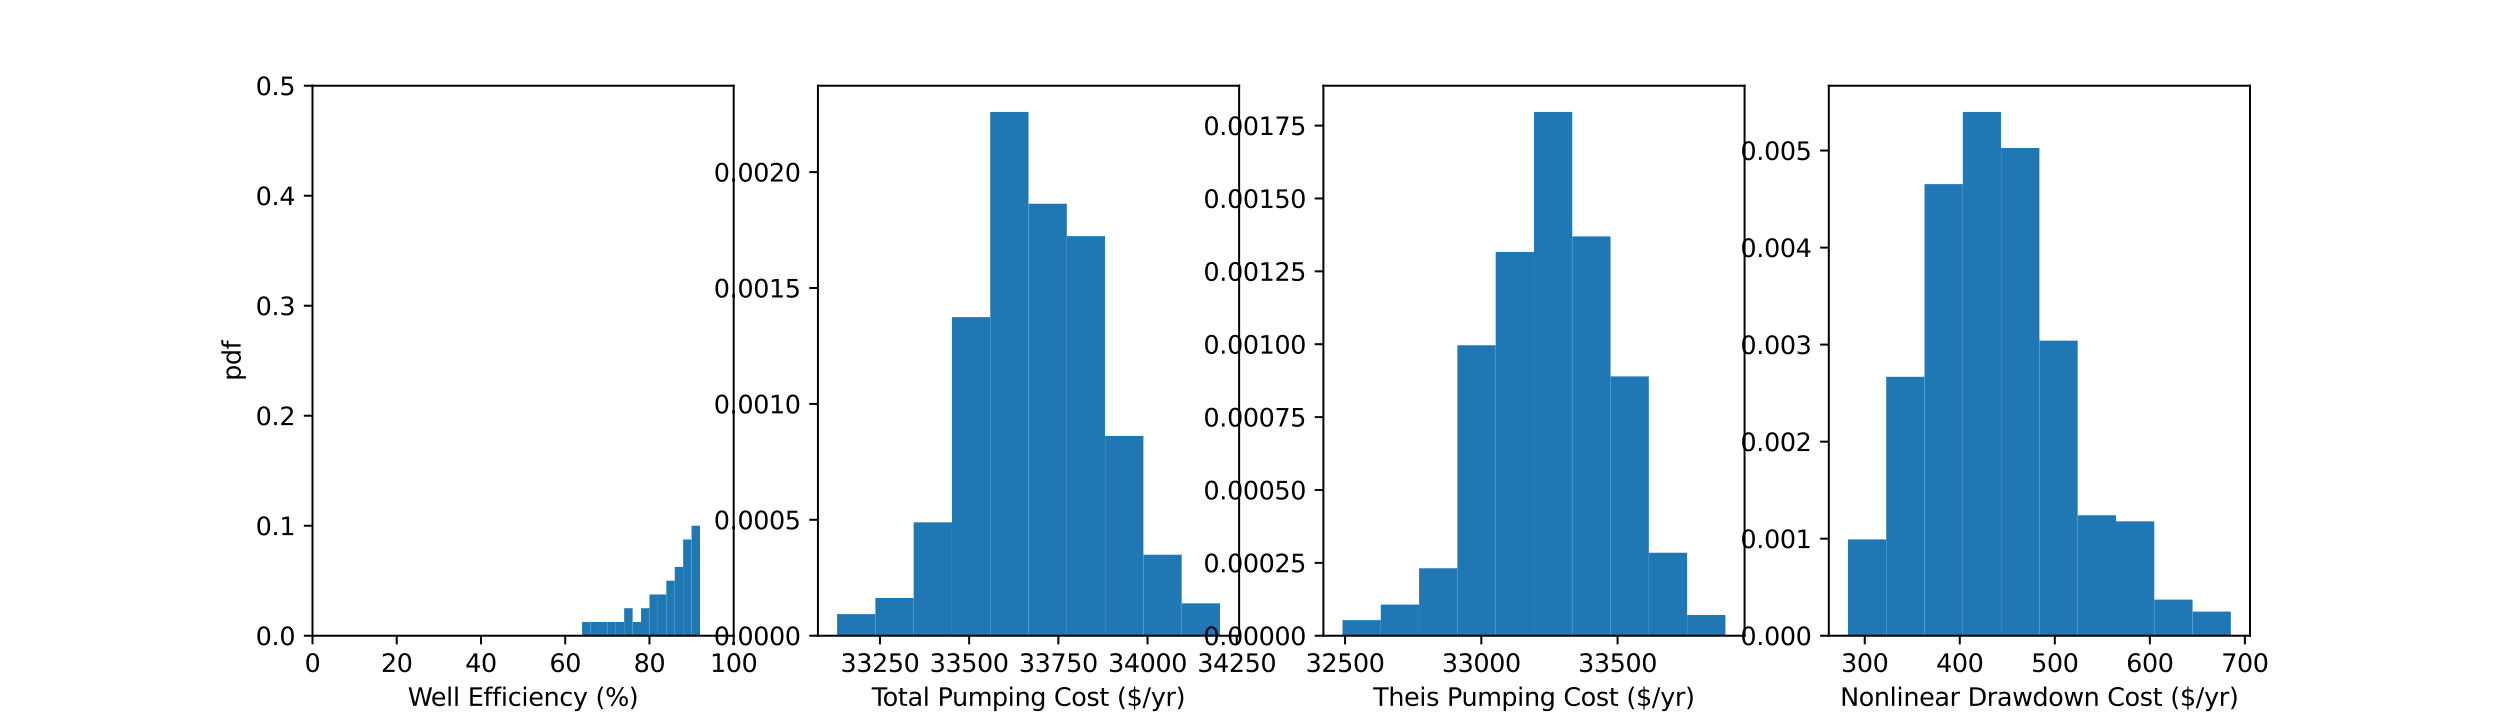 <?xml version="1.0" encoding="utf-8" standalone="no"?>
<!DOCTYPE svg PUBLIC "-//W3C//DTD SVG 1.1//EN"
  "http://www.w3.org/Graphics/SVG/1.1/DTD/svg11.dtd">
<svg xmlns:xlink="http://www.w3.org/1999/xlink" width="1008pt" height="288pt" viewBox="0 0 1008 288" xmlns="http://www.w3.org/2000/svg" version="1.1">
 <defs>
  <style type="text/css">*{stroke-linejoin: round; stroke-linecap: butt}</style>
 </defs>
 <g id="figure_1">
  <g id="patch_1">
   <path d="M 0 288 
L 1008 288 
L 1008 0 
L 0 0 
z
" style="fill: #ffffff"/>
  </g>
  <g id="axes_1">
   <g id="patch_2">
    <path d="M 126 256.32 
L 295.826 256.32 
L 295.826 34.56 
L 126 34.56 
z
" style="fill: #ffffff"/>
   </g>
   <g id="patch_3">
    <path d="M 210.913 256.32 
L 214.31 256.32 
L 214.31 256.32 
L 210.913 256.32 
z
" clip-path="url(#p97febd3cfb)" style="fill: #1f77b4"/>
   </g>
   <g id="patch_4">
    <path d="M 214.31 256.32 
L 217.706 256.32 
L 217.706 256.32 
L 214.31 256.32 
z
" clip-path="url(#p97febd3cfb)" style="fill: #1f77b4"/>
   </g>
   <g id="patch_5">
    <path d="M 217.706 256.32 
L 221.103 256.32 
L 221.103 256.32 
L 217.706 256.32 
z
" clip-path="url(#p97febd3cfb)" style="fill: #1f77b4"/>
   </g>
   <g id="patch_6">
    <path d="M 221.103 256.32 
L 224.499 256.32 
L 224.499 256.32 
L 221.103 256.32 
z
" clip-path="url(#p97febd3cfb)" style="fill: #1f77b4"/>
   </g>
   <g id="patch_7">
    <path d="M 224.499 256.32 
L 227.896 256.32 
L 227.896 256.32 
L 224.499 256.32 
z
" clip-path="url(#p97febd3cfb)" style="fill: #1f77b4"/>
   </g>
   <g id="patch_8">
    <path d="M 227.896 256.32 
L 231.292 256.32 
L 231.292 256.32 
L 227.896 256.32 
z
" clip-path="url(#p97febd3cfb)" style="fill: #1f77b4"/>
   </g>
   <g id="patch_9">
    <path d="M 231.292 256.32 
L 234.689 256.32 
L 234.689 256.32 
L 231.292 256.32 
z
" clip-path="url(#p97febd3cfb)" style="fill: #1f77b4"/>
   </g>
   <g id="patch_10">
    <path d="M 234.689 256.32 
L 238.085 256.32 
L 238.085 250.776 
L 234.689 250.776 
z
" clip-path="url(#p97febd3cfb)" style="fill: #1f77b4"/>
   </g>
   <g id="patch_11">
    <path d="M 238.085 256.32 
L 241.482 256.32 
L 241.482 250.776 
L 238.085 250.776 
z
" clip-path="url(#p97febd3cfb)" style="fill: #1f77b4"/>
   </g>
   <g id="patch_12">
    <path d="M 241.482 256.32 
L 244.878 256.32 
L 244.878 250.776 
L 241.482 250.776 
z
" clip-path="url(#p97febd3cfb)" style="fill: #1f77b4"/>
   </g>
   <g id="patch_13">
    <path d="M 244.878 256.32 
L 248.275 256.32 
L 248.275 250.776 
L 244.878 250.776 
z
" clip-path="url(#p97febd3cfb)" style="fill: #1f77b4"/>
   </g>
   <g id="patch_14">
    <path d="M 248.275 256.32 
L 251.671 256.32 
L 251.671 250.776 
L 248.275 250.776 
z
" clip-path="url(#p97febd3cfb)" style="fill: #1f77b4"/>
   </g>
   <g id="patch_15">
    <path d="M 251.671 256.32 
L 255.068 256.32 
L 255.068 245.232 
L 251.671 245.232 
z
" clip-path="url(#p97febd3cfb)" style="fill: #1f77b4"/>
   </g>
   <g id="patch_16">
    <path d="M 255.068 256.32 
L 258.464 256.32 
L 258.464 250.776 
L 255.068 250.776 
z
" clip-path="url(#p97febd3cfb)" style="fill: #1f77b4"/>
   </g>
   <g id="patch_17">
    <path d="M 258.464 256.32 
L 261.861 256.32 
L 261.861 245.232 
L 258.464 245.232 
z
" clip-path="url(#p97febd3cfb)" style="fill: #1f77b4"/>
   </g>
   <g id="patch_18">
    <path d="M 261.861 256.32 
L 265.257 256.32 
L 265.257 239.688 
L 261.861 239.688 
z
" clip-path="url(#p97febd3cfb)" style="fill: #1f77b4"/>
   </g>
   <g id="patch_19">
    <path d="M 265.257 256.32 
L 268.654 256.32 
L 268.654 239.688 
L 265.257 239.688 
z
" clip-path="url(#p97febd3cfb)" style="fill: #1f77b4"/>
   </g>
   <g id="patch_20">
    <path d="M 268.654 256.32 
L 272.05 256.32 
L 272.05 234.144 
L 268.654 234.144 
z
" clip-path="url(#p97febd3cfb)" style="fill: #1f77b4"/>
   </g>
   <g id="patch_21">
    <path d="M 272.05 256.32 
L 275.447 256.32 
L 275.447 228.6 
L 272.05 228.6 
z
" clip-path="url(#p97febd3cfb)" style="fill: #1f77b4"/>
   </g>
   <g id="patch_22">
    <path d="M 275.447 256.32 
L 278.843 256.32 
L 278.843 217.512 
L 275.447 217.512 
z
" clip-path="url(#p97febd3cfb)" style="fill: #1f77b4"/>
   </g>
   <g id="patch_23">
    <path d="M 278.843 256.32 
L 282.24 256.32 
L 282.24 211.968 
L 278.843 211.968 
z
" clip-path="url(#p97febd3cfb)" style="fill: #1f77b4"/>
   </g>
   <g id="patch_24">
    <path d="M 282.24 256.32 
L 285.637 256.32 
L 285.637 256.32 
L 282.24 256.32 
z
" clip-path="url(#p97febd3cfb)" style="fill: #1f77b4"/>
   </g>
   <g id="patch_25">
    <path d="M 285.637 256.32 
L 289.033 256.32 
L 289.033 256.32 
L 285.637 256.32 
z
" clip-path="url(#p97febd3cfb)" style="fill: #1f77b4"/>
   </g>
   <g id="patch_26">
    <path d="M 289.033 256.32 
L 292.43 256.32 
L 292.43 256.32 
L 289.033 256.32 
z
" clip-path="url(#p97febd3cfb)" style="fill: #1f77b4"/>
   </g>
   <g id="patch_27">
    <path d="M 292.43 256.32 
L 295.826 256.32 
L 295.826 256.32 
L 292.43 256.32 
z
" clip-path="url(#p97febd3cfb)" style="fill: #1f77b4"/>
   </g>
   <g id="matplotlib.axis_1">
    <g id="xtick_1">
     <g id="line2d_1">
      <defs>
       <path id="m1557c0cba0" d="M 0 0 
L 0 3.5 
" style="stroke: #000000; stroke-width: 0.8"/>
      </defs>
      <g>
       <use xlink:href="#m1557c0cba0" x="126" y="256.32" style="stroke: #000000; stroke-width: 0.8"/>
      </g>
     </g>
     <g id="text_1">
      <!-- 0 -->
      <g transform="translate(122.819 270.918) scale(0.1 -0.1)">
       <defs>
        <path id="DejaVuSans-30" d="M 2034 4250 
Q 1547 4250 1301 3770 
Q 1056 3291 1056 2328 
Q 1056 1369 1301 889 
Q 1547 409 2034 409 
Q 2525 409 2770 889 
Q 3016 1369 3016 2328 
Q 3016 3291 2770 3770 
Q 2525 4250 2034 4250 
z
M 2034 4750 
Q 2819 4750 3233 4129 
Q 3647 3509 3647 2328 
Q 3647 1150 3233 529 
Q 2819 -91 2034 -91 
Q 1250 -91 836 529 
Q 422 1150 422 2328 
Q 422 3509 836 4129 
Q 1250 4750 2034 4750 
z
" transform="scale(0.016)"/>
       </defs>
       <use xlink:href="#DejaVuSans-30"/>
      </g>
     </g>
    </g>
    <g id="xtick_2">
     <g id="line2d_2">
      <g>
       <use xlink:href="#m1557c0cba0" x="159.965" y="256.32" style="stroke: #000000; stroke-width: 0.8"/>
      </g>
     </g>
     <g id="text_2">
      <!-- 20 -->
      <g transform="translate(153.603 270.918) scale(0.1 -0.1)">
       <defs>
        <path id="DejaVuSans-32" d="M 1228 531 
L 3431 531 
L 3431 0 
L 469 0 
L 469 531 
Q 828 903 1448 1529 
Q 2069 2156 2228 2338 
Q 2531 2678 2651 2914 
Q 2772 3150 2772 3378 
Q 2772 3750 2511 3984 
Q 2250 4219 1831 4219 
Q 1534 4219 1204 4116 
Q 875 4013 500 3803 
L 500 4441 
Q 881 4594 1212 4672 
Q 1544 4750 1819 4750 
Q 2544 4750 2975 4387 
Q 3406 4025 3406 3419 
Q 3406 3131 3298 2873 
Q 3191 2616 2906 2266 
Q 2828 2175 2409 1742 
Q 1991 1309 1228 531 
z
" transform="scale(0.016)"/>
       </defs>
       <use xlink:href="#DejaVuSans-32"/>
       <use xlink:href="#DejaVuSans-30" x="63.623"/>
      </g>
     </g>
    </g>
    <g id="xtick_3">
     <g id="line2d_3">
      <g>
       <use xlink:href="#m1557c0cba0" x="193.93" y="256.32" style="stroke: #000000; stroke-width: 0.8"/>
      </g>
     </g>
     <g id="text_3">
      <!-- 40 -->
      <g transform="translate(187.568 270.918) scale(0.1 -0.1)">
       <defs>
        <path id="DejaVuSans-34" d="M 2419 4116 
L 825 1625 
L 2419 1625 
L 2419 4116 
z
M 2253 4666 
L 3047 4666 
L 3047 1625 
L 3713 1625 
L 3713 1100 
L 3047 1100 
L 3047 0 
L 2419 0 
L 2419 1100 
L 313 1100 
L 313 1709 
L 2253 4666 
z
" transform="scale(0.016)"/>
       </defs>
       <use xlink:href="#DejaVuSans-34"/>
       <use xlink:href="#DejaVuSans-30" x="63.623"/>
      </g>
     </g>
    </g>
    <g id="xtick_4">
     <g id="line2d_4">
      <g>
       <use xlink:href="#m1557c0cba0" x="227.896" y="256.32" style="stroke: #000000; stroke-width: 0.8"/>
      </g>
     </g>
     <g id="text_4">
      <!-- 60 -->
      <g transform="translate(221.533 270.918) scale(0.1 -0.1)">
       <defs>
        <path id="DejaVuSans-36" d="M 2113 2584 
Q 1688 2584 1439 2293 
Q 1191 2003 1191 1497 
Q 1191 994 1439 701 
Q 1688 409 2113 409 
Q 2538 409 2786 701 
Q 3034 994 3034 1497 
Q 3034 2003 2786 2293 
Q 2538 2584 2113 2584 
z
M 3366 4563 
L 3366 3988 
Q 3128 4100 2886 4159 
Q 2644 4219 2406 4219 
Q 1781 4219 1451 3797 
Q 1122 3375 1075 2522 
Q 1259 2794 1537 2939 
Q 1816 3084 2150 3084 
Q 2853 3084 3261 2657 
Q 3669 2231 3669 1497 
Q 3669 778 3244 343 
Q 2819 -91 2113 -91 
Q 1303 -91 875 529 
Q 447 1150 447 2328 
Q 447 3434 972 4092 
Q 1497 4750 2381 4750 
Q 2619 4750 2861 4703 
Q 3103 4656 3366 4563 
z
" transform="scale(0.016)"/>
       </defs>
       <use xlink:href="#DejaVuSans-36"/>
       <use xlink:href="#DejaVuSans-30" x="63.623"/>
      </g>
     </g>
    </g>
    <g id="xtick_5">
     <g id="line2d_5">
      <g>
       <use xlink:href="#m1557c0cba0" x="261.861" y="256.32" style="stroke: #000000; stroke-width: 0.8"/>
      </g>
     </g>
     <g id="text_5">
      <!-- 80 -->
      <g transform="translate(255.498 270.918) scale(0.1 -0.1)">
       <defs>
        <path id="DejaVuSans-38" d="M 2034 2216 
Q 1584 2216 1326 1975 
Q 1069 1734 1069 1313 
Q 1069 891 1326 650 
Q 1584 409 2034 409 
Q 2484 409 2743 651 
Q 3003 894 3003 1313 
Q 3003 1734 2745 1975 
Q 2488 2216 2034 2216 
z
M 1403 2484 
Q 997 2584 770 2862 
Q 544 3141 544 3541 
Q 544 4100 942 4425 
Q 1341 4750 2034 4750 
Q 2731 4750 3128 4425 
Q 3525 4100 3525 3541 
Q 3525 3141 3298 2862 
Q 3072 2584 2669 2484 
Q 3125 2378 3379 2068 
Q 3634 1759 3634 1313 
Q 3634 634 3220 271 
Q 2806 -91 2034 -91 
Q 1263 -91 848 271 
Q 434 634 434 1313 
Q 434 1759 690 2068 
Q 947 2378 1403 2484 
z
M 1172 3481 
Q 1172 3119 1398 2916 
Q 1625 2713 2034 2713 
Q 2441 2713 2670 2916 
Q 2900 3119 2900 3481 
Q 2900 3844 2670 4047 
Q 2441 4250 2034 4250 
Q 1625 4250 1398 4047 
Q 1172 3844 1172 3481 
z
" transform="scale(0.016)"/>
       </defs>
       <use xlink:href="#DejaVuSans-38"/>
       <use xlink:href="#DejaVuSans-30" x="63.623"/>
      </g>
     </g>
    </g>
    <g id="xtick_6">
     <g id="line2d_6">
      <g>
       <use xlink:href="#m1557c0cba0" x="295.826" y="256.32" style="stroke: #000000; stroke-width: 0.8"/>
      </g>
     </g>
     <g id="text_6">
      <!-- 100 -->
      <g transform="translate(286.282 270.918) scale(0.1 -0.1)">
       <defs>
        <path id="DejaVuSans-31" d="M 794 531 
L 1825 531 
L 1825 4091 
L 703 3866 
L 703 4441 
L 1819 4666 
L 2450 4666 
L 2450 531 
L 3481 531 
L 3481 0 
L 794 0 
L 794 531 
z
" transform="scale(0.016)"/>
       </defs>
       <use xlink:href="#DejaVuSans-31"/>
       <use xlink:href="#DejaVuSans-30" x="63.623"/>
       <use xlink:href="#DejaVuSans-30" x="127.246"/>
      </g>
     </g>
    </g>
    <g id="text_7">
     <!-- Well Efficiency (%) -->
     <g transform="translate(164.417 284.597) scale(0.1 -0.1)">
      <defs>
       <path id="DejaVuSans-57" d="M 213 4666 
L 850 4666 
L 1831 722 
L 2809 4666 
L 3519 4666 
L 4500 722 
L 5478 4666 
L 6119 4666 
L 4947 0 
L 4153 0 
L 3169 4050 
L 2175 0 
L 1381 0 
L 213 4666 
z
" transform="scale(0.016)"/>
       <path id="DejaVuSans-65" d="M 3597 1894 
L 3597 1613 
L 953 1613 
Q 991 1019 1311 708 
Q 1631 397 2203 397 
Q 2534 397 2845 478 
Q 3156 559 3463 722 
L 3463 178 
Q 3153 47 2828 -22 
Q 2503 -91 2169 -91 
Q 1331 -91 842 396 
Q 353 884 353 1716 
Q 353 2575 817 3079 
Q 1281 3584 2069 3584 
Q 2775 3584 3186 3129 
Q 3597 2675 3597 1894 
z
M 3022 2063 
Q 3016 2534 2758 2815 
Q 2500 3097 2075 3097 
Q 1594 3097 1305 2825 
Q 1016 2553 972 2059 
L 3022 2063 
z
" transform="scale(0.016)"/>
       <path id="DejaVuSans-6c" d="M 603 4863 
L 1178 4863 
L 1178 0 
L 603 0 
L 603 4863 
z
" transform="scale(0.016)"/>
       <path id="DejaVuSans-20" transform="scale(0.016)"/>
       <path id="DejaVuSans-45" d="M 628 4666 
L 3578 4666 
L 3578 4134 
L 1259 4134 
L 1259 2753 
L 3481 2753 
L 3481 2222 
L 1259 2222 
L 1259 531 
L 3634 531 
L 3634 0 
L 628 0 
L 628 4666 
z
" transform="scale(0.016)"/>
       <path id="DejaVuSans-66" d="M 2375 4863 
L 2375 4384 
L 1825 4384 
Q 1516 4384 1395 4259 
Q 1275 4134 1275 3809 
L 1275 3500 
L 2222 3500 
L 2222 3053 
L 1275 3053 
L 1275 0 
L 697 0 
L 697 3053 
L 147 3053 
L 147 3500 
L 697 3500 
L 697 3744 
Q 697 4328 969 4595 
Q 1241 4863 1831 4863 
L 2375 4863 
z
" transform="scale(0.016)"/>
       <path id="DejaVuSans-69" d="M 603 3500 
L 1178 3500 
L 1178 0 
L 603 0 
L 603 3500 
z
M 603 4863 
L 1178 4863 
L 1178 4134 
L 603 4134 
L 603 4863 
z
" transform="scale(0.016)"/>
       <path id="DejaVuSans-63" d="M 3122 3366 
L 3122 2828 
Q 2878 2963 2633 3030 
Q 2388 3097 2138 3097 
Q 1578 3097 1268 2742 
Q 959 2388 959 1747 
Q 959 1106 1268 751 
Q 1578 397 2138 397 
Q 2388 397 2633 464 
Q 2878 531 3122 666 
L 3122 134 
Q 2881 22 2623 -34 
Q 2366 -91 2075 -91 
Q 1284 -91 818 406 
Q 353 903 353 1747 
Q 353 2603 823 3093 
Q 1294 3584 2113 3584 
Q 2378 3584 2631 3529 
Q 2884 3475 3122 3366 
z
" transform="scale(0.016)"/>
       <path id="DejaVuSans-6e" d="M 3513 2113 
L 3513 0 
L 2938 0 
L 2938 2094 
Q 2938 2591 2744 2837 
Q 2550 3084 2163 3084 
Q 1697 3084 1428 2787 
Q 1159 2491 1159 1978 
L 1159 0 
L 581 0 
L 581 3500 
L 1159 3500 
L 1159 2956 
Q 1366 3272 1645 3428 
Q 1925 3584 2291 3584 
Q 2894 3584 3203 3211 
Q 3513 2838 3513 2113 
z
" transform="scale(0.016)"/>
       <path id="DejaVuSans-79" d="M 2059 -325 
Q 1816 -950 1584 -1140 
Q 1353 -1331 966 -1331 
L 506 -1331 
L 506 -850 
L 844 -850 
Q 1081 -850 1212 -737 
Q 1344 -625 1503 -206 
L 1606 56 
L 191 3500 
L 800 3500 
L 1894 763 
L 2988 3500 
L 3597 3500 
L 2059 -325 
z
" transform="scale(0.016)"/>
       <path id="DejaVuSans-28" d="M 1984 4856 
Q 1566 4138 1362 3434 
Q 1159 2731 1159 2009 
Q 1159 1288 1364 580 
Q 1569 -128 1984 -844 
L 1484 -844 
Q 1016 -109 783 600 
Q 550 1309 550 2009 
Q 550 2706 781 3412 
Q 1013 4119 1484 4856 
L 1984 4856 
z
" transform="scale(0.016)"/>
       <path id="DejaVuSans-25" d="M 4653 2053 
Q 4381 2053 4226 1822 
Q 4072 1591 4072 1178 
Q 4072 772 4226 539 
Q 4381 306 4653 306 
Q 4919 306 5073 539 
Q 5228 772 5228 1178 
Q 5228 1588 5073 1820 
Q 4919 2053 4653 2053 
z
M 4653 2450 
Q 5147 2450 5437 2106 
Q 5728 1763 5728 1178 
Q 5728 594 5436 251 
Q 5144 -91 4653 -91 
Q 4153 -91 3862 251 
Q 3572 594 3572 1178 
Q 3572 1766 3864 2108 
Q 4156 2450 4653 2450 
z
M 1428 4353 
Q 1159 4353 1004 4120 
Q 850 3888 850 3481 
Q 850 3069 1003 2837 
Q 1156 2606 1428 2606 
Q 1700 2606 1854 2837 
Q 2009 3069 2009 3481 
Q 2009 3884 1853 4118 
Q 1697 4353 1428 4353 
z
M 4250 4750 
L 4750 4750 
L 1831 -91 
L 1331 -91 
L 4250 4750 
z
M 1428 4750 
Q 1922 4750 2215 4408 
Q 2509 4066 2509 3481 
Q 2509 2891 2217 2550 
Q 1925 2209 1428 2209 
Q 931 2209 642 2551 
Q 353 2894 353 3481 
Q 353 4063 643 4406 
Q 934 4750 1428 4750 
z
" transform="scale(0.016)"/>
       <path id="DejaVuSans-29" d="M 513 4856 
L 1013 4856 
Q 1481 4119 1714 3412 
Q 1947 2706 1947 2009 
Q 1947 1309 1714 600 
Q 1481 -109 1013 -844 
L 513 -844 
Q 928 -128 1133 580 
Q 1338 1288 1338 2009 
Q 1338 2731 1133 3434 
Q 928 4138 513 4856 
z
" transform="scale(0.016)"/>
      </defs>
      <use xlink:href="#DejaVuSans-57"/>
      <use xlink:href="#DejaVuSans-65" x="93.002"/>
      <use xlink:href="#DejaVuSans-6c" x="154.525"/>
      <use xlink:href="#DejaVuSans-6c" x="182.309"/>
      <use xlink:href="#DejaVuSans-20" x="210.092"/>
      <use xlink:href="#DejaVuSans-45" x="241.879"/>
      <use xlink:href="#DejaVuSans-66" x="305.062"/>
      <use xlink:href="#DejaVuSans-66" x="340.268"/>
      <use xlink:href="#DejaVuSans-69" x="375.473"/>
      <use xlink:href="#DejaVuSans-63" x="403.256"/>
      <use xlink:href="#DejaVuSans-69" x="458.236"/>
      <use xlink:href="#DejaVuSans-65" x="486.02"/>
      <use xlink:href="#DejaVuSans-6e" x="547.543"/>
      <use xlink:href="#DejaVuSans-63" x="610.922"/>
      <use xlink:href="#DejaVuSans-79" x="665.902"/>
      <use xlink:href="#DejaVuSans-20" x="725.082"/>
      <use xlink:href="#DejaVuSans-28" x="756.869"/>
      <use xlink:href="#DejaVuSans-25" x="795.883"/>
      <use xlink:href="#DejaVuSans-29" x="890.902"/>
     </g>
    </g>
   </g>
   <g id="matplotlib.axis_2">
    <g id="ytick_1">
     <g id="line2d_7">
      <defs>
       <path id="mf15c99d0f8" d="M 0 0 
L -3.5 0 
" style="stroke: #000000; stroke-width: 0.8"/>
      </defs>
      <g>
       <use xlink:href="#mf15c99d0f8" x="126" y="256.32" style="stroke: #000000; stroke-width: 0.8"/>
      </g>
     </g>
     <g id="text_8">
      <!-- 0.0 -->
      <g transform="translate(103.097 260.119) scale(0.1 -0.1)">
       <defs>
        <path id="DejaVuSans-2e" d="M 684 794 
L 1344 794 
L 1344 0 
L 684 0 
L 684 794 
z
" transform="scale(0.016)"/>
       </defs>
       <use xlink:href="#DejaVuSans-30"/>
       <use xlink:href="#DejaVuSans-2e" x="63.623"/>
       <use xlink:href="#DejaVuSans-30" x="95.41"/>
      </g>
     </g>
    </g>
    <g id="ytick_2">
     <g id="line2d_8">
      <g>
       <use xlink:href="#mf15c99d0f8" x="126" y="211.968" style="stroke: #000000; stroke-width: 0.8"/>
      </g>
     </g>
     <g id="text_9">
      <!-- 0.1 -->
      <g transform="translate(103.097 215.767) scale(0.1 -0.1)">
       <use xlink:href="#DejaVuSans-30"/>
       <use xlink:href="#DejaVuSans-2e" x="63.623"/>
       <use xlink:href="#DejaVuSans-31" x="95.41"/>
      </g>
     </g>
    </g>
    <g id="ytick_3">
     <g id="line2d_9">
      <g>
       <use xlink:href="#mf15c99d0f8" x="126" y="167.616" style="stroke: #000000; stroke-width: 0.8"/>
      </g>
     </g>
     <g id="text_10">
      <!-- 0.2 -->
      <g transform="translate(103.097 171.415) scale(0.1 -0.1)">
       <use xlink:href="#DejaVuSans-30"/>
       <use xlink:href="#DejaVuSans-2e" x="63.623"/>
       <use xlink:href="#DejaVuSans-32" x="95.41"/>
      </g>
     </g>
    </g>
    <g id="ytick_4">
     <g id="line2d_10">
      <g>
       <use xlink:href="#mf15c99d0f8" x="126" y="123.264" style="stroke: #000000; stroke-width: 0.8"/>
      </g>
     </g>
     <g id="text_11">
      <!-- 0.3 -->
      <g transform="translate(103.097 127.063) scale(0.1 -0.1)">
       <defs>
        <path id="DejaVuSans-33" d="M 2597 2516 
Q 3050 2419 3304 2112 
Q 3559 1806 3559 1356 
Q 3559 666 3084 287 
Q 2609 -91 1734 -91 
Q 1441 -91 1130 -33 
Q 819 25 488 141 
L 488 750 
Q 750 597 1062 519 
Q 1375 441 1716 441 
Q 2309 441 2620 675 
Q 2931 909 2931 1356 
Q 2931 1769 2642 2001 
Q 2353 2234 1838 2234 
L 1294 2234 
L 1294 2753 
L 1863 2753 
Q 2328 2753 2575 2939 
Q 2822 3125 2822 3475 
Q 2822 3834 2567 4026 
Q 2313 4219 1838 4219 
Q 1578 4219 1281 4162 
Q 984 4106 628 3988 
L 628 4550 
Q 988 4650 1302 4700 
Q 1616 4750 1894 4750 
Q 2613 4750 3031 4423 
Q 3450 4097 3450 3541 
Q 3450 3153 3228 2886 
Q 3006 2619 2597 2516 
z
" transform="scale(0.016)"/>
       </defs>
       <use xlink:href="#DejaVuSans-30"/>
       <use xlink:href="#DejaVuSans-2e" x="63.623"/>
       <use xlink:href="#DejaVuSans-33" x="95.41"/>
      </g>
     </g>
    </g>
    <g id="ytick_5">
     <g id="line2d_11">
      <g>
       <use xlink:href="#mf15c99d0f8" x="126" y="78.912" style="stroke: #000000; stroke-width: 0.8"/>
      </g>
     </g>
     <g id="text_12">
      <!-- 0.4 -->
      <g transform="translate(103.097 82.711) scale(0.1 -0.1)">
       <use xlink:href="#DejaVuSans-30"/>
       <use xlink:href="#DejaVuSans-2e" x="63.623"/>
       <use xlink:href="#DejaVuSans-34" x="95.41"/>
      </g>
     </g>
    </g>
    <g id="ytick_6">
     <g id="line2d_12">
      <g>
       <use xlink:href="#mf15c99d0f8" x="126" y="34.56" style="stroke: #000000; stroke-width: 0.8"/>
      </g>
     </g>
     <g id="text_13">
      <!-- 0.5 -->
      <g transform="translate(103.097 38.359) scale(0.1 -0.1)">
       <defs>
        <path id="DejaVuSans-35" d="M 691 4666 
L 3169 4666 
L 3169 4134 
L 1269 4134 
L 1269 2991 
Q 1406 3038 1543 3061 
Q 1681 3084 1819 3084 
Q 2600 3084 3056 2656 
Q 3513 2228 3513 1497 
Q 3513 744 3044 326 
Q 2575 -91 1722 -91 
Q 1428 -91 1123 -41 
Q 819 9 494 109 
L 494 744 
Q 775 591 1075 516 
Q 1375 441 1709 441 
Q 2250 441 2565 725 
Q 2881 1009 2881 1497 
Q 2881 1984 2565 2268 
Q 2250 2553 1709 2553 
Q 1456 2553 1204 2497 
Q 953 2441 691 2322 
L 691 4666 
z
" transform="scale(0.016)"/>
       </defs>
       <use xlink:href="#DejaVuSans-30"/>
       <use xlink:href="#DejaVuSans-2e" x="63.623"/>
       <use xlink:href="#DejaVuSans-35" x="95.41"/>
      </g>
     </g>
    </g>
    <g id="text_14">
     <!-- pdf -->
     <g transform="translate(97.017 153.549) rotate(-90) scale(0.1 -0.1)">
      <defs>
       <path id="DejaVuSans-70" d="M 1159 525 
L 1159 -1331 
L 581 -1331 
L 581 3500 
L 1159 3500 
L 1159 2969 
Q 1341 3281 1617 3432 
Q 1894 3584 2278 3584 
Q 2916 3584 3314 3078 
Q 3713 2572 3713 1747 
Q 3713 922 3314 415 
Q 2916 -91 2278 -91 
Q 1894 -91 1617 61 
Q 1341 213 1159 525 
z
M 3116 1747 
Q 3116 2381 2855 2742 
Q 2594 3103 2138 3103 
Q 1681 3103 1420 2742 
Q 1159 2381 1159 1747 
Q 1159 1113 1420 752 
Q 1681 391 2138 391 
Q 2594 391 2855 752 
Q 3116 1113 3116 1747 
z
" transform="scale(0.016)"/>
       <path id="DejaVuSans-64" d="M 2906 2969 
L 2906 4863 
L 3481 4863 
L 3481 0 
L 2906 0 
L 2906 525 
Q 2725 213 2448 61 
Q 2172 -91 1784 -91 
Q 1150 -91 751 415 
Q 353 922 353 1747 
Q 353 2572 751 3078 
Q 1150 3584 1784 3584 
Q 2172 3584 2448 3432 
Q 2725 3281 2906 2969 
z
M 947 1747 
Q 947 1113 1208 752 
Q 1469 391 1925 391 
Q 2381 391 2643 752 
Q 2906 1113 2906 1747 
Q 2906 2381 2643 2742 
Q 2381 3103 1925 3103 
Q 1469 3103 1208 2742 
Q 947 2381 947 1747 
z
" transform="scale(0.016)"/>
      </defs>
      <use xlink:href="#DejaVuSans-70"/>
      <use xlink:href="#DejaVuSans-64" x="63.477"/>
      <use xlink:href="#DejaVuSans-66" x="126.953"/>
     </g>
    </g>
   </g>
   <g id="patch_28">
    <path d="M 126 256.32 
L 126 34.56 
" style="fill: none; stroke: #000000; stroke-width: 0.8; stroke-linejoin: miter; stroke-linecap: square"/>
   </g>
   <g id="patch_29">
    <path d="M 295.826 256.32 
L 295.826 34.56 
" style="fill: none; stroke: #000000; stroke-width: 0.8; stroke-linejoin: miter; stroke-linecap: square"/>
   </g>
   <g id="patch_30">
    <path d="M 126 256.32 
L 295.826 256.32 
" style="fill: none; stroke: #000000; stroke-width: 0.8; stroke-linejoin: miter; stroke-linecap: square"/>
   </g>
   <g id="patch_31">
    <path d="M 126 34.56 
L 295.826 34.56 
" style="fill: none; stroke: #000000; stroke-width: 0.8; stroke-linejoin: miter; stroke-linecap: square"/>
   </g>
  </g>
  <g id="axes_2">
   <g id="patch_32">
    <path d="M 329.791 256.32 
L 499.617 256.32 
L 499.617 34.56 
L 329.791 34.56 
z
" style="fill: #ffffff"/>
   </g>
   <g id="patch_33">
    <path d="M 337.511 256.32 
L 352.949 256.32 
L 352.949 247.611 
L 337.511 247.611 
z
" clip-path="url(#p69346a98d7)" style="fill: #1f77b4"/>
   </g>
   <g id="patch_34">
    <path d="M 352.949 256.32 
L 368.388 256.32 
L 368.388 241.079 
L 352.949 241.079 
z
" clip-path="url(#p69346a98d7)" style="fill: #1f77b4"/>
   </g>
   <g id="patch_35">
    <path d="M 368.388 256.32 
L 383.827 256.32 
L 383.827 210.596 
L 368.388 210.596 
z
" clip-path="url(#p69346a98d7)" style="fill: #1f77b4"/>
   </g>
   <g id="patch_36">
    <path d="M 383.827 256.32 
L 399.266 256.32 
L 399.266 127.858 
L 383.827 127.858 
z
" clip-path="url(#p69346a98d7)" style="fill: #1f77b4"/>
   </g>
   <g id="patch_37">
    <path d="M 399.266 256.32 
L 414.704 256.32 
L 414.704 45.12 
L 399.266 45.12 
z
" clip-path="url(#p69346a98d7)" style="fill: #1f77b4"/>
   </g>
   <g id="patch_38">
    <path d="M 414.704 256.32 
L 430.143 256.32 
L 430.143 82.134 
L 414.704 82.134 
z
" clip-path="url(#p69346a98d7)" style="fill: #1f77b4"/>
   </g>
   <g id="patch_39">
    <path d="M 430.143 256.32 
L 445.582 256.32 
L 445.582 95.198 
L 430.143 95.198 
z
" clip-path="url(#p69346a98d7)" style="fill: #1f77b4"/>
   </g>
   <g id="patch_40">
    <path d="M 445.582 256.32 
L 461.021 256.32 
L 461.021 175.759 
L 445.582 175.759 
z
" clip-path="url(#p69346a98d7)" style="fill: #1f77b4"/>
   </g>
   <g id="patch_41">
    <path d="M 461.021 256.32 
L 476.459 256.32 
L 476.459 223.66 
L 461.021 223.66 
z
" clip-path="url(#p69346a98d7)" style="fill: #1f77b4"/>
   </g>
   <g id="patch_42">
    <path d="M 476.459 256.32 
L 491.898 256.32 
L 491.898 243.256 
L 476.459 243.256 
z
" clip-path="url(#p69346a98d7)" style="fill: #1f77b4"/>
   </g>
   <g id="matplotlib.axis_3">
    <g id="xtick_7">
     <g id="line2d_13">
      <g>
       <use xlink:href="#m1557c0cba0" x="354.793" y="256.32" style="stroke: #000000; stroke-width: 0.8"/>
      </g>
     </g>
     <g id="text_15">
      <!-- 33250 -->
      <g transform="translate(338.886 270.918) scale(0.1 -0.1)">
       <use xlink:href="#DejaVuSans-33"/>
       <use xlink:href="#DejaVuSans-33" x="63.623"/>
       <use xlink:href="#DejaVuSans-32" x="127.246"/>
       <use xlink:href="#DejaVuSans-35" x="190.869"/>
       <use xlink:href="#DejaVuSans-30" x="254.492"/>
      </g>
     </g>
    </g>
    <g id="xtick_8">
     <g id="line2d_14">
      <g>
       <use xlink:href="#m1557c0cba0" x="390.759" y="256.32" style="stroke: #000000; stroke-width: 0.8"/>
      </g>
     </g>
     <g id="text_16">
      <!-- 33500 -->
      <g transform="translate(374.853 270.918) scale(0.1 -0.1)">
       <use xlink:href="#DejaVuSans-33"/>
       <use xlink:href="#DejaVuSans-33" x="63.623"/>
       <use xlink:href="#DejaVuSans-35" x="127.246"/>
       <use xlink:href="#DejaVuSans-30" x="190.869"/>
       <use xlink:href="#DejaVuSans-30" x="254.492"/>
      </g>
     </g>
    </g>
    <g id="xtick_9">
     <g id="line2d_15">
      <g>
       <use xlink:href="#m1557c0cba0" x="426.726" y="256.32" style="stroke: #000000; stroke-width: 0.8"/>
      </g>
     </g>
     <g id="text_17">
      <!-- 33750 -->
      <g transform="translate(410.82 270.918) scale(0.1 -0.1)">
       <defs>
        <path id="DejaVuSans-37" d="M 525 4666 
L 3525 4666 
L 3525 4397 
L 1831 0 
L 1172 0 
L 2766 4134 
L 525 4134 
L 525 4666 
z
" transform="scale(0.016)"/>
       </defs>
       <use xlink:href="#DejaVuSans-33"/>
       <use xlink:href="#DejaVuSans-33" x="63.623"/>
       <use xlink:href="#DejaVuSans-37" x="127.246"/>
       <use xlink:href="#DejaVuSans-35" x="190.869"/>
       <use xlink:href="#DejaVuSans-30" x="254.492"/>
      </g>
     </g>
    </g>
    <g id="xtick_10">
     <g id="line2d_16">
      <g>
       <use xlink:href="#m1557c0cba0" x="462.693" y="256.32" style="stroke: #000000; stroke-width: 0.8"/>
      </g>
     </g>
     <g id="text_18">
      <!-- 34000 -->
      <g transform="translate(446.787 270.918) scale(0.1 -0.1)">
       <use xlink:href="#DejaVuSans-33"/>
       <use xlink:href="#DejaVuSans-34" x="63.623"/>
       <use xlink:href="#DejaVuSans-30" x="127.246"/>
       <use xlink:href="#DejaVuSans-30" x="190.869"/>
       <use xlink:href="#DejaVuSans-30" x="254.492"/>
      </g>
     </g>
    </g>
    <g id="xtick_11">
     <g id="line2d_17">
      <g>
       <use xlink:href="#m1557c0cba0" x="498.66" y="256.32" style="stroke: #000000; stroke-width: 0.8"/>
      </g>
     </g>
     <g id="text_19">
      <!-- 34250 -->
      <g transform="translate(482.754 270.918) scale(0.1 -0.1)">
       <use xlink:href="#DejaVuSans-33"/>
       <use xlink:href="#DejaVuSans-34" x="63.623"/>
       <use xlink:href="#DejaVuSans-32" x="127.246"/>
       <use xlink:href="#DejaVuSans-35" x="190.869"/>
       <use xlink:href="#DejaVuSans-30" x="254.492"/>
      </g>
     </g>
    </g>
    <g id="text_20">
     <!-- Total Pumping Cost ($/yr) -->
     <g transform="translate(351.49 284.597) scale(0.1 -0.1)">
      <defs>
       <path id="DejaVuSans-54" d="M -19 4666 
L 3928 4666 
L 3928 4134 
L 2272 4134 
L 2272 0 
L 1638 0 
L 1638 4134 
L -19 4134 
L -19 4666 
z
" transform="scale(0.016)"/>
       <path id="DejaVuSans-6f" d="M 1959 3097 
Q 1497 3097 1228 2736 
Q 959 2375 959 1747 
Q 959 1119 1226 758 
Q 1494 397 1959 397 
Q 2419 397 2687 759 
Q 2956 1122 2956 1747 
Q 2956 2369 2687 2733 
Q 2419 3097 1959 3097 
z
M 1959 3584 
Q 2709 3584 3137 3096 
Q 3566 2609 3566 1747 
Q 3566 888 3137 398 
Q 2709 -91 1959 -91 
Q 1206 -91 779 398 
Q 353 888 353 1747 
Q 353 2609 779 3096 
Q 1206 3584 1959 3584 
z
" transform="scale(0.016)"/>
       <path id="DejaVuSans-74" d="M 1172 4494 
L 1172 3500 
L 2356 3500 
L 2356 3053 
L 1172 3053 
L 1172 1153 
Q 1172 725 1289 603 
Q 1406 481 1766 481 
L 2356 481 
L 2356 0 
L 1766 0 
Q 1100 0 847 248 
Q 594 497 594 1153 
L 594 3053 
L 172 3053 
L 172 3500 
L 594 3500 
L 594 4494 
L 1172 4494 
z
" transform="scale(0.016)"/>
       <path id="DejaVuSans-61" d="M 2194 1759 
Q 1497 1759 1228 1600 
Q 959 1441 959 1056 
Q 959 750 1161 570 
Q 1363 391 1709 391 
Q 2188 391 2477 730 
Q 2766 1069 2766 1631 
L 2766 1759 
L 2194 1759 
z
M 3341 1997 
L 3341 0 
L 2766 0 
L 2766 531 
Q 2569 213 2275 61 
Q 1981 -91 1556 -91 
Q 1019 -91 701 211 
Q 384 513 384 1019 
Q 384 1609 779 1909 
Q 1175 2209 1959 2209 
L 2766 2209 
L 2766 2266 
Q 2766 2663 2505 2880 
Q 2244 3097 1772 3097 
Q 1472 3097 1187 3025 
Q 903 2953 641 2809 
L 641 3341 
Q 956 3463 1253 3523 
Q 1550 3584 1831 3584 
Q 2591 3584 2966 3190 
Q 3341 2797 3341 1997 
z
" transform="scale(0.016)"/>
       <path id="DejaVuSans-50" d="M 1259 4147 
L 1259 2394 
L 2053 2394 
Q 2494 2394 2734 2622 
Q 2975 2850 2975 3272 
Q 2975 3691 2734 3919 
Q 2494 4147 2053 4147 
L 1259 4147 
z
M 628 4666 
L 2053 4666 
Q 2838 4666 3239 4311 
Q 3641 3956 3641 3272 
Q 3641 2581 3239 2228 
Q 2838 1875 2053 1875 
L 1259 1875 
L 1259 0 
L 628 0 
L 628 4666 
z
" transform="scale(0.016)"/>
       <path id="DejaVuSans-75" d="M 544 1381 
L 544 3500 
L 1119 3500 
L 1119 1403 
Q 1119 906 1312 657 
Q 1506 409 1894 409 
Q 2359 409 2629 706 
Q 2900 1003 2900 1516 
L 2900 3500 
L 3475 3500 
L 3475 0 
L 2900 0 
L 2900 538 
Q 2691 219 2414 64 
Q 2138 -91 1772 -91 
Q 1169 -91 856 284 
Q 544 659 544 1381 
z
M 1991 3584 
L 1991 3584 
z
" transform="scale(0.016)"/>
       <path id="DejaVuSans-6d" d="M 3328 2828 
Q 3544 3216 3844 3400 
Q 4144 3584 4550 3584 
Q 5097 3584 5394 3201 
Q 5691 2819 5691 2113 
L 5691 0 
L 5113 0 
L 5113 2094 
Q 5113 2597 4934 2840 
Q 4756 3084 4391 3084 
Q 3944 3084 3684 2787 
Q 3425 2491 3425 1978 
L 3425 0 
L 2847 0 
L 2847 2094 
Q 2847 2600 2669 2842 
Q 2491 3084 2119 3084 
Q 1678 3084 1418 2786 
Q 1159 2488 1159 1978 
L 1159 0 
L 581 0 
L 581 3500 
L 1159 3500 
L 1159 2956 
Q 1356 3278 1631 3431 
Q 1906 3584 2284 3584 
Q 2666 3584 2933 3390 
Q 3200 3197 3328 2828 
z
" transform="scale(0.016)"/>
       <path id="DejaVuSans-67" d="M 2906 1791 
Q 2906 2416 2648 2759 
Q 2391 3103 1925 3103 
Q 1463 3103 1205 2759 
Q 947 2416 947 1791 
Q 947 1169 1205 825 
Q 1463 481 1925 481 
Q 2391 481 2648 825 
Q 2906 1169 2906 1791 
z
M 3481 434 
Q 3481 -459 3084 -895 
Q 2688 -1331 1869 -1331 
Q 1566 -1331 1297 -1286 
Q 1028 -1241 775 -1147 
L 775 -588 
Q 1028 -725 1275 -790 
Q 1522 -856 1778 -856 
Q 2344 -856 2625 -561 
Q 2906 -266 2906 331 
L 2906 616 
Q 2728 306 2450 153 
Q 2172 0 1784 0 
Q 1141 0 747 490 
Q 353 981 353 1791 
Q 353 2603 747 3093 
Q 1141 3584 1784 3584 
Q 2172 3584 2450 3431 
Q 2728 3278 2906 2969 
L 2906 3500 
L 3481 3500 
L 3481 434 
z
" transform="scale(0.016)"/>
       <path id="DejaVuSans-43" d="M 4122 4306 
L 4122 3641 
Q 3803 3938 3442 4084 
Q 3081 4231 2675 4231 
Q 1875 4231 1450 3742 
Q 1025 3253 1025 2328 
Q 1025 1406 1450 917 
Q 1875 428 2675 428 
Q 3081 428 3442 575 
Q 3803 722 4122 1019 
L 4122 359 
Q 3791 134 3420 21 
Q 3050 -91 2638 -91 
Q 1578 -91 968 557 
Q 359 1206 359 2328 
Q 359 3453 968 4101 
Q 1578 4750 2638 4750 
Q 3056 4750 3426 4639 
Q 3797 4528 4122 4306 
z
" transform="scale(0.016)"/>
       <path id="DejaVuSans-73" d="M 2834 3397 
L 2834 2853 
Q 2591 2978 2328 3040 
Q 2066 3103 1784 3103 
Q 1356 3103 1142 2972 
Q 928 2841 928 2578 
Q 928 2378 1081 2264 
Q 1234 2150 1697 2047 
L 1894 2003 
Q 2506 1872 2764 1633 
Q 3022 1394 3022 966 
Q 3022 478 2636 193 
Q 2250 -91 1575 -91 
Q 1294 -91 989 -36 
Q 684 19 347 128 
L 347 722 
Q 666 556 975 473 
Q 1284 391 1588 391 
Q 1994 391 2212 530 
Q 2431 669 2431 922 
Q 2431 1156 2273 1281 
Q 2116 1406 1581 1522 
L 1381 1569 
Q 847 1681 609 1914 
Q 372 2147 372 2553 
Q 372 3047 722 3315 
Q 1072 3584 1716 3584 
Q 2034 3584 2315 3537 
Q 2597 3491 2834 3397 
z
" transform="scale(0.016)"/>
       <path id="DejaVuSans-24" d="M 2163 -941 
L 1850 -941 
L 1847 0 
Q 1519 6 1191 76 
Q 863 147 531 288 
L 531 850 
Q 850 650 1176 548 
Q 1503 447 1850 444 
L 1850 1869 
Q 1159 1981 845 2250 
Q 531 2519 531 2988 
Q 531 3497 872 3790 
Q 1213 4084 1850 4128 
L 1850 4863 
L 2163 4863 
L 2163 4138 
Q 2453 4125 2725 4076 
Q 2997 4028 3256 3944 
L 3256 3397 
Q 2997 3528 2723 3600 
Q 2450 3672 2163 3684 
L 2163 2350 
Q 2872 2241 3206 1959 
Q 3541 1678 3541 1191 
Q 3541 663 3186 358 
Q 2831 53 2163 6 
L 2163 -941 
z
M 1850 2406 
L 1850 3688 
Q 1488 3647 1297 3481 
Q 1106 3316 1106 3041 
Q 1106 2772 1282 2622 
Q 1459 2472 1850 2406 
z
M 2163 1806 
L 2163 453 
Q 2559 506 2761 678 
Q 2963 850 2963 1131 
Q 2963 1406 2770 1568 
Q 2578 1731 2163 1806 
z
" transform="scale(0.016)"/>
       <path id="DejaVuSans-2f" d="M 1625 4666 
L 2156 4666 
L 531 -594 
L 0 -594 
L 1625 4666 
z
" transform="scale(0.016)"/>
       <path id="DejaVuSans-72" d="M 2631 2963 
Q 2534 3019 2420 3045 
Q 2306 3072 2169 3072 
Q 1681 3072 1420 2755 
Q 1159 2438 1159 1844 
L 1159 0 
L 581 0 
L 581 3500 
L 1159 3500 
L 1159 2956 
Q 1341 3275 1631 3429 
Q 1922 3584 2338 3584 
Q 2397 3584 2469 3576 
Q 2541 3569 2628 3553 
L 2631 2963 
z
" transform="scale(0.016)"/>
      </defs>
      <use xlink:href="#DejaVuSans-54"/>
      <use xlink:href="#DejaVuSans-6f" x="44.084"/>
      <use xlink:href="#DejaVuSans-74" x="105.266"/>
      <use xlink:href="#DejaVuSans-61" x="144.475"/>
      <use xlink:href="#DejaVuSans-6c" x="205.754"/>
      <use xlink:href="#DejaVuSans-20" x="233.537"/>
      <use xlink:href="#DejaVuSans-50" x="265.324"/>
      <use xlink:href="#DejaVuSans-75" x="323.877"/>
      <use xlink:href="#DejaVuSans-6d" x="387.256"/>
      <use xlink:href="#DejaVuSans-70" x="484.668"/>
      <use xlink:href="#DejaVuSans-69" x="548.145"/>
      <use xlink:href="#DejaVuSans-6e" x="575.928"/>
      <use xlink:href="#DejaVuSans-67" x="639.307"/>
      <use xlink:href="#DejaVuSans-20" x="702.783"/>
      <use xlink:href="#DejaVuSans-43" x="734.57"/>
      <use xlink:href="#DejaVuSans-6f" x="804.395"/>
      <use xlink:href="#DejaVuSans-73" x="865.576"/>
      <use xlink:href="#DejaVuSans-74" x="917.676"/>
      <use xlink:href="#DejaVuSans-20" x="956.885"/>
      <use xlink:href="#DejaVuSans-28" x="988.672"/>
      <use xlink:href="#DejaVuSans-24" x="1027.686"/>
      <use xlink:href="#DejaVuSans-2f" x="1091.309"/>
      <use xlink:href="#DejaVuSans-79" x="1125"/>
      <use xlink:href="#DejaVuSans-72" x="1184.18"/>
      <use xlink:href="#DejaVuSans-29" x="1225.293"/>
     </g>
    </g>
   </g>
   <g id="matplotlib.axis_4">
    <g id="ytick_7">
     <g id="line2d_18">
      <g>
       <use xlink:href="#mf15c99d0f8" x="329.791" y="256.32" style="stroke: #000000; stroke-width: 0.8"/>
      </g>
     </g>
     <g id="text_21">
      <!-- 0.0000 -->
      <g transform="translate(287.801 260.119) scale(0.1 -0.1)">
       <use xlink:href="#DejaVuSans-30"/>
       <use xlink:href="#DejaVuSans-2e" x="63.623"/>
       <use xlink:href="#DejaVuSans-30" x="95.41"/>
       <use xlink:href="#DejaVuSans-30" x="159.033"/>
       <use xlink:href="#DejaVuSans-30" x="222.656"/>
       <use xlink:href="#DejaVuSans-30" x="286.279"/>
      </g>
     </g>
    </g>
    <g id="ytick_8">
     <g id="line2d_19">
      <g>
       <use xlink:href="#mf15c99d0f8" x="329.791" y="209.589" style="stroke: #000000; stroke-width: 0.8"/>
      </g>
     </g>
     <g id="text_22">
      <!-- 0.0005 -->
      <g transform="translate(287.801 213.389) scale(0.1 -0.1)">
       <use xlink:href="#DejaVuSans-30"/>
       <use xlink:href="#DejaVuSans-2e" x="63.623"/>
       <use xlink:href="#DejaVuSans-30" x="95.41"/>
       <use xlink:href="#DejaVuSans-30" x="159.033"/>
       <use xlink:href="#DejaVuSans-30" x="222.656"/>
       <use xlink:href="#DejaVuSans-35" x="286.279"/>
      </g>
     </g>
    </g>
    <g id="ytick_9">
     <g id="line2d_20">
      <g>
       <use xlink:href="#mf15c99d0f8" x="329.791" y="162.859" style="stroke: #000000; stroke-width: 0.8"/>
      </g>
     </g>
     <g id="text_23">
      <!-- 0.0010 -->
      <g transform="translate(287.801 166.658) scale(0.1 -0.1)">
       <use xlink:href="#DejaVuSans-30"/>
       <use xlink:href="#DejaVuSans-2e" x="63.623"/>
       <use xlink:href="#DejaVuSans-30" x="95.41"/>
       <use xlink:href="#DejaVuSans-30" x="159.033"/>
       <use xlink:href="#DejaVuSans-31" x="222.656"/>
       <use xlink:href="#DejaVuSans-30" x="286.279"/>
      </g>
     </g>
    </g>
    <g id="ytick_10">
     <g id="line2d_21">
      <g>
       <use xlink:href="#mf15c99d0f8" x="329.791" y="116.128" style="stroke: #000000; stroke-width: 0.8"/>
      </g>
     </g>
     <g id="text_24">
      <!-- 0.0015 -->
      <g transform="translate(287.801 119.927) scale(0.1 -0.1)">
       <use xlink:href="#DejaVuSans-30"/>
       <use xlink:href="#DejaVuSans-2e" x="63.623"/>
       <use xlink:href="#DejaVuSans-30" x="95.41"/>
       <use xlink:href="#DejaVuSans-30" x="159.033"/>
       <use xlink:href="#DejaVuSans-31" x="222.656"/>
       <use xlink:href="#DejaVuSans-35" x="286.279"/>
      </g>
     </g>
    </g>
    <g id="ytick_11">
     <g id="line2d_22">
      <g>
       <use xlink:href="#mf15c99d0f8" x="329.791" y="69.397" style="stroke: #000000; stroke-width: 0.8"/>
      </g>
     </g>
     <g id="text_25">
      <!-- 0.0020 -->
      <g transform="translate(287.801 73.196) scale(0.1 -0.1)">
       <use xlink:href="#DejaVuSans-30"/>
       <use xlink:href="#DejaVuSans-2e" x="63.623"/>
       <use xlink:href="#DejaVuSans-30" x="95.41"/>
       <use xlink:href="#DejaVuSans-30" x="159.033"/>
       <use xlink:href="#DejaVuSans-32" x="222.656"/>
       <use xlink:href="#DejaVuSans-30" x="286.279"/>
      </g>
     </g>
    </g>
   </g>
   <g id="patch_43">
    <path d="M 329.791 256.32 
L 329.791 34.56 
" style="fill: none; stroke: #000000; stroke-width: 0.8; stroke-linejoin: miter; stroke-linecap: square"/>
   </g>
   <g id="patch_44">
    <path d="M 499.617 256.32 
L 499.617 34.56 
" style="fill: none; stroke: #000000; stroke-width: 0.8; stroke-linejoin: miter; stroke-linecap: square"/>
   </g>
   <g id="patch_45">
    <path d="M 329.791 256.32 
L 499.617 256.32 
" style="fill: none; stroke: #000000; stroke-width: 0.8; stroke-linejoin: miter; stroke-linecap: square"/>
   </g>
   <g id="patch_46">
    <path d="M 329.791 34.56 
L 499.617 34.56 
" style="fill: none; stroke: #000000; stroke-width: 0.8; stroke-linejoin: miter; stroke-linecap: square"/>
   </g>
  </g>
  <g id="axes_3">
   <g id="patch_47">
    <path d="M 533.583 256.32 
L 703.409 256.32 
L 703.409 34.56 
L 533.583 34.56 
z
" style="fill: #ffffff"/>
   </g>
   <g id="patch_48">
    <path d="M 541.302 256.32 
L 556.741 256.32 
L 556.741 250.047 
L 541.302 250.047 
z
" clip-path="url(#pccf539a5a0)" style="fill: #1f77b4"/>
   </g>
   <g id="patch_49">
    <path d="M 556.741 256.32 
L 572.179 256.32 
L 572.179 243.773 
L 556.741 243.773 
z
" clip-path="url(#pccf539a5a0)" style="fill: #1f77b4"/>
   </g>
   <g id="patch_50">
    <path d="M 572.179 256.32 
L 587.618 256.32 
L 587.618 229.136 
L 572.179 229.136 
z
" clip-path="url(#pccf539a5a0)" style="fill: #1f77b4"/>
   </g>
   <g id="patch_51">
    <path d="M 587.618 256.32 
L 603.057 256.32 
L 603.057 139.219 
L 587.618 139.219 
z
" clip-path="url(#pccf539a5a0)" style="fill: #1f77b4"/>
   </g>
   <g id="patch_52">
    <path d="M 603.057 256.32 
L 618.496 256.32 
L 618.496 101.579 
L 603.057 101.579 
z
" clip-path="url(#pccf539a5a0)" style="fill: #1f77b4"/>
   </g>
   <g id="patch_53">
    <path d="M 618.496 256.32 
L 633.934 256.32 
L 633.934 45.12 
L 618.496 45.12 
z
" clip-path="url(#pccf539a5a0)" style="fill: #1f77b4"/>
   </g>
   <g id="patch_54">
    <path d="M 633.934 256.32 
L 649.373 256.32 
L 649.373 95.306 
L 633.934 95.306 
z
" clip-path="url(#pccf539a5a0)" style="fill: #1f77b4"/>
   </g>
   <g id="patch_55">
    <path d="M 649.373 256.32 
L 664.812 256.32 
L 664.812 151.766 
L 649.373 151.766 
z
" clip-path="url(#pccf539a5a0)" style="fill: #1f77b4"/>
   </g>
   <g id="patch_56">
    <path d="M 664.812 256.32 
L 680.251 256.32 
L 680.251 222.863 
L 664.812 222.863 
z
" clip-path="url(#pccf539a5a0)" style="fill: #1f77b4"/>
   </g>
   <g id="patch_57">
    <path d="M 680.251 256.32 
L 695.689 256.32 
L 695.689 247.956 
L 680.251 247.956 
z
" clip-path="url(#pccf539a5a0)" style="fill: #1f77b4"/>
   </g>
   <g id="matplotlib.axis_5">
    <g id="xtick_12">
     <g id="line2d_23">
      <g>
       <use xlink:href="#m1557c0cba0" x="542.329" y="256.32" style="stroke: #000000; stroke-width: 0.8"/>
      </g>
     </g>
     <g id="text_26">
      <!-- 32500 -->
      <g transform="translate(526.423 270.918) scale(0.1 -0.1)">
       <use xlink:href="#DejaVuSans-33"/>
       <use xlink:href="#DejaVuSans-32" x="63.623"/>
       <use xlink:href="#DejaVuSans-35" x="127.246"/>
       <use xlink:href="#DejaVuSans-30" x="190.869"/>
       <use xlink:href="#DejaVuSans-30" x="254.492"/>
      </g>
     </g>
    </g>
    <g id="xtick_13">
     <g id="line2d_24">
      <g>
       <use xlink:href="#m1557c0cba0" x="597.266" y="256.32" style="stroke: #000000; stroke-width: 0.8"/>
      </g>
     </g>
     <g id="text_27">
      <!-- 33000 -->
      <g transform="translate(581.36 270.918) scale(0.1 -0.1)">
       <use xlink:href="#DejaVuSans-33"/>
       <use xlink:href="#DejaVuSans-33" x="63.623"/>
       <use xlink:href="#DejaVuSans-30" x="127.246"/>
       <use xlink:href="#DejaVuSans-30" x="190.869"/>
       <use xlink:href="#DejaVuSans-30" x="254.492"/>
      </g>
     </g>
    </g>
    <g id="xtick_14">
     <g id="line2d_25">
      <g>
       <use xlink:href="#m1557c0cba0" x="652.204" y="256.32" style="stroke: #000000; stroke-width: 0.8"/>
      </g>
     </g>
     <g id="text_28">
      <!-- 33500 -->
      <g transform="translate(636.298 270.918) scale(0.1 -0.1)">
       <use xlink:href="#DejaVuSans-33"/>
       <use xlink:href="#DejaVuSans-33" x="63.623"/>
       <use xlink:href="#DejaVuSans-35" x="127.246"/>
       <use xlink:href="#DejaVuSans-30" x="190.869"/>
       <use xlink:href="#DejaVuSans-30" x="254.492"/>
      </g>
     </g>
    </g>
    <g id="text_29">
     <!-- Theis Pumping Cost ($/yr) -->
     <g transform="translate(553.665 284.597) scale(0.1 -0.1)">
      <defs>
       <path id="DejaVuSans-68" d="M 3513 2113 
L 3513 0 
L 2938 0 
L 2938 2094 
Q 2938 2591 2744 2837 
Q 2550 3084 2163 3084 
Q 1697 3084 1428 2787 
Q 1159 2491 1159 1978 
L 1159 0 
L 581 0 
L 581 4863 
L 1159 4863 
L 1159 2956 
Q 1366 3272 1645 3428 
Q 1925 3584 2291 3584 
Q 2894 3584 3203 3211 
Q 3513 2838 3513 2113 
z
" transform="scale(0.016)"/>
      </defs>
      <use xlink:href="#DejaVuSans-54"/>
      <use xlink:href="#DejaVuSans-68" x="61.084"/>
      <use xlink:href="#DejaVuSans-65" x="124.463"/>
      <use xlink:href="#DejaVuSans-69" x="185.986"/>
      <use xlink:href="#DejaVuSans-73" x="213.77"/>
      <use xlink:href="#DejaVuSans-20" x="265.869"/>
      <use xlink:href="#DejaVuSans-50" x="297.656"/>
      <use xlink:href="#DejaVuSans-75" x="356.209"/>
      <use xlink:href="#DejaVuSans-6d" x="419.588"/>
      <use xlink:href="#DejaVuSans-70" x="517"/>
      <use xlink:href="#DejaVuSans-69" x="580.477"/>
      <use xlink:href="#DejaVuSans-6e" x="608.26"/>
      <use xlink:href="#DejaVuSans-67" x="671.639"/>
      <use xlink:href="#DejaVuSans-20" x="735.115"/>
      <use xlink:href="#DejaVuSans-43" x="766.902"/>
      <use xlink:href="#DejaVuSans-6f" x="836.727"/>
      <use xlink:href="#DejaVuSans-73" x="897.908"/>
      <use xlink:href="#DejaVuSans-74" x="950.008"/>
      <use xlink:href="#DejaVuSans-20" x="989.217"/>
      <use xlink:href="#DejaVuSans-28" x="1021.004"/>
      <use xlink:href="#DejaVuSans-24" x="1060.018"/>
      <use xlink:href="#DejaVuSans-2f" x="1123.641"/>
      <use xlink:href="#DejaVuSans-79" x="1157.332"/>
      <use xlink:href="#DejaVuSans-72" x="1216.512"/>
      <use xlink:href="#DejaVuSans-29" x="1257.625"/>
     </g>
    </g>
   </g>
   <g id="matplotlib.axis_6">
    <g id="ytick_12">
     <g id="line2d_26">
      <g>
       <use xlink:href="#mf15c99d0f8" x="533.583" y="256.32" style="stroke: #000000; stroke-width: 0.8"/>
      </g>
     </g>
     <g id="text_30">
      <!-- 0.00000 -->
      <g transform="translate(485.229 260.119) scale(0.1 -0.1)">
       <use xlink:href="#DejaVuSans-30"/>
       <use xlink:href="#DejaVuSans-2e" x="63.623"/>
       <use xlink:href="#DejaVuSans-30" x="95.41"/>
       <use xlink:href="#DejaVuSans-30" x="159.033"/>
       <use xlink:href="#DejaVuSans-30" x="222.656"/>
       <use xlink:href="#DejaVuSans-30" x="286.279"/>
       <use xlink:href="#DejaVuSans-30" x="349.902"/>
      </g>
     </g>
    </g>
    <g id="ytick_13">
     <g id="line2d_27">
      <g>
       <use xlink:href="#mf15c99d0f8" x="533.583" y="226.938" style="stroke: #000000; stroke-width: 0.8"/>
      </g>
     </g>
     <g id="text_31">
      <!-- 0.00025 -->
      <g transform="translate(485.229 230.737) scale(0.1 -0.1)">
       <use xlink:href="#DejaVuSans-30"/>
       <use xlink:href="#DejaVuSans-2e" x="63.623"/>
       <use xlink:href="#DejaVuSans-30" x="95.41"/>
       <use xlink:href="#DejaVuSans-30" x="159.033"/>
       <use xlink:href="#DejaVuSans-30" x="222.656"/>
       <use xlink:href="#DejaVuSans-32" x="286.279"/>
       <use xlink:href="#DejaVuSans-35" x="349.902"/>
      </g>
     </g>
    </g>
    <g id="ytick_14">
     <g id="line2d_28">
      <g>
       <use xlink:href="#mf15c99d0f8" x="533.583" y="197.556" style="stroke: #000000; stroke-width: 0.8"/>
      </g>
     </g>
     <g id="text_32">
      <!-- 0.00050 -->
      <g transform="translate(485.229 201.355) scale(0.1 -0.1)">
       <use xlink:href="#DejaVuSans-30"/>
       <use xlink:href="#DejaVuSans-2e" x="63.623"/>
       <use xlink:href="#DejaVuSans-30" x="95.41"/>
       <use xlink:href="#DejaVuSans-30" x="159.033"/>
       <use xlink:href="#DejaVuSans-30" x="222.656"/>
       <use xlink:href="#DejaVuSans-35" x="286.279"/>
       <use xlink:href="#DejaVuSans-30" x="349.902"/>
      </g>
     </g>
    </g>
    <g id="ytick_15">
     <g id="line2d_29">
      <g>
       <use xlink:href="#mf15c99d0f8" x="533.583" y="168.173" style="stroke: #000000; stroke-width: 0.8"/>
      </g>
     </g>
     <g id="text_33">
      <!-- 0.00075 -->
      <g transform="translate(485.229 171.973) scale(0.1 -0.1)">
       <use xlink:href="#DejaVuSans-30"/>
       <use xlink:href="#DejaVuSans-2e" x="63.623"/>
       <use xlink:href="#DejaVuSans-30" x="95.41"/>
       <use xlink:href="#DejaVuSans-30" x="159.033"/>
       <use xlink:href="#DejaVuSans-30" x="222.656"/>
       <use xlink:href="#DejaVuSans-37" x="286.279"/>
       <use xlink:href="#DejaVuSans-35" x="349.902"/>
      </g>
     </g>
    </g>
    <g id="ytick_16">
     <g id="line2d_30">
      <g>
       <use xlink:href="#mf15c99d0f8" x="533.583" y="138.791" style="stroke: #000000; stroke-width: 0.8"/>
      </g>
     </g>
     <g id="text_34">
      <!-- 0.00100 -->
      <g transform="translate(485.229 142.59) scale(0.1 -0.1)">
       <use xlink:href="#DejaVuSans-30"/>
       <use xlink:href="#DejaVuSans-2e" x="63.623"/>
       <use xlink:href="#DejaVuSans-30" x="95.41"/>
       <use xlink:href="#DejaVuSans-30" x="159.033"/>
       <use xlink:href="#DejaVuSans-31" x="222.656"/>
       <use xlink:href="#DejaVuSans-30" x="286.279"/>
       <use xlink:href="#DejaVuSans-30" x="349.902"/>
      </g>
     </g>
    </g>
    <g id="ytick_17">
     <g id="line2d_31">
      <g>
       <use xlink:href="#mf15c99d0f8" x="533.583" y="109.409" style="stroke: #000000; stroke-width: 0.8"/>
      </g>
     </g>
     <g id="text_35">
      <!-- 0.00125 -->
      <g transform="translate(485.229 113.208) scale(0.1 -0.1)">
       <use xlink:href="#DejaVuSans-30"/>
       <use xlink:href="#DejaVuSans-2e" x="63.623"/>
       <use xlink:href="#DejaVuSans-30" x="95.41"/>
       <use xlink:href="#DejaVuSans-30" x="159.033"/>
       <use xlink:href="#DejaVuSans-31" x="222.656"/>
       <use xlink:href="#DejaVuSans-32" x="286.279"/>
       <use xlink:href="#DejaVuSans-35" x="349.902"/>
      </g>
     </g>
    </g>
    <g id="ytick_18">
     <g id="line2d_32">
      <g>
       <use xlink:href="#mf15c99d0f8" x="533.583" y="80.027" style="stroke: #000000; stroke-width: 0.8"/>
      </g>
     </g>
     <g id="text_36">
      <!-- 0.00150 -->
      <g transform="translate(485.229 83.826) scale(0.1 -0.1)">
       <use xlink:href="#DejaVuSans-30"/>
       <use xlink:href="#DejaVuSans-2e" x="63.623"/>
       <use xlink:href="#DejaVuSans-30" x="95.41"/>
       <use xlink:href="#DejaVuSans-30" x="159.033"/>
       <use xlink:href="#DejaVuSans-31" x="222.656"/>
       <use xlink:href="#DejaVuSans-35" x="286.279"/>
       <use xlink:href="#DejaVuSans-30" x="349.902"/>
      </g>
     </g>
    </g>
    <g id="ytick_19">
     <g id="line2d_33">
      <g>
       <use xlink:href="#mf15c99d0f8" x="533.583" y="50.645" style="stroke: #000000; stroke-width: 0.8"/>
      </g>
     </g>
     <g id="text_37">
      <!-- 0.00175 -->
      <g transform="translate(485.229 54.444) scale(0.1 -0.1)">
       <use xlink:href="#DejaVuSans-30"/>
       <use xlink:href="#DejaVuSans-2e" x="63.623"/>
       <use xlink:href="#DejaVuSans-30" x="95.41"/>
       <use xlink:href="#DejaVuSans-30" x="159.033"/>
       <use xlink:href="#DejaVuSans-31" x="222.656"/>
       <use xlink:href="#DejaVuSans-37" x="286.279"/>
       <use xlink:href="#DejaVuSans-35" x="349.902"/>
      </g>
     </g>
    </g>
   </g>
   <g id="patch_58">
    <path d="M 533.583 256.32 
L 533.583 34.56 
" style="fill: none; stroke: #000000; stroke-width: 0.8; stroke-linejoin: miter; stroke-linecap: square"/>
   </g>
   <g id="patch_59">
    <path d="M 703.409 256.32 
L 703.409 34.56 
" style="fill: none; stroke: #000000; stroke-width: 0.8; stroke-linejoin: miter; stroke-linecap: square"/>
   </g>
   <g id="patch_60">
    <path d="M 533.583 256.32 
L 703.409 256.32 
" style="fill: none; stroke: #000000; stroke-width: 0.8; stroke-linejoin: miter; stroke-linecap: square"/>
   </g>
   <g id="patch_61">
    <path d="M 533.583 34.56 
L 703.409 34.56 
" style="fill: none; stroke: #000000; stroke-width: 0.8; stroke-linejoin: miter; stroke-linecap: square"/>
   </g>
  </g>
  <g id="axes_4">
   <g id="patch_62">
    <path d="M 737.374 256.32 
L 907.2 256.32 
L 907.2 34.56 
L 737.374 34.56 
z
" style="fill: #ffffff"/>
   </g>
   <g id="patch_63">
    <path d="M 745.093 256.32 
L 760.532 256.32 
L 760.532 217.479 
L 745.093 217.479 
z
" clip-path="url(#pfc83605ec9)" style="fill: #1f77b4"/>
   </g>
   <g id="patch_64">
    <path d="M 760.532 256.32 
L 775.971 256.32 
L 775.971 151.934 
L 760.532 151.934 
z
" clip-path="url(#pfc83605ec9)" style="fill: #1f77b4"/>
   </g>
   <g id="patch_65">
    <path d="M 775.971 256.32 
L 791.409 256.32 
L 791.409 74.251 
L 775.971 74.251 
z
" clip-path="url(#pfc83605ec9)" style="fill: #1f77b4"/>
   </g>
   <g id="patch_66">
    <path d="M 791.409 256.32 
L 806.848 256.32 
L 806.848 45.12 
L 791.409 45.12 
z
" clip-path="url(#pfc83605ec9)" style="fill: #1f77b4"/>
   </g>
   <g id="patch_67">
    <path d="M 806.848 256.32 
L 822.287 256.32 
L 822.287 59.686 
L 806.848 59.686 
z
" clip-path="url(#pfc83605ec9)" style="fill: #1f77b4"/>
   </g>
   <g id="patch_68">
    <path d="M 822.287 256.32 
L 837.726 256.32 
L 837.726 137.368 
L 822.287 137.368 
z
" clip-path="url(#pfc83605ec9)" style="fill: #1f77b4"/>
   </g>
   <g id="patch_69">
    <path d="M 837.726 256.32 
L 853.164 256.32 
L 853.164 207.768 
L 837.726 207.768 
z
" clip-path="url(#pfc83605ec9)" style="fill: #1f77b4"/>
   </g>
   <g id="patch_70">
    <path d="M 853.164 256.32 
L 868.603 256.32 
L 868.603 210.196 
L 853.164 210.196 
z
" clip-path="url(#pfc83605ec9)" style="fill: #1f77b4"/>
   </g>
   <g id="patch_71">
    <path d="M 868.603 256.32 
L 884.042 256.32 
L 884.042 241.754 
L 868.603 241.754 
z
" clip-path="url(#pfc83605ec9)" style="fill: #1f77b4"/>
   </g>
   <g id="patch_72">
    <path d="M 884.042 256.32 
L 899.481 256.32 
L 899.481 246.61 
L 884.042 246.61 
z
" clip-path="url(#pfc83605ec9)" style="fill: #1f77b4"/>
   </g>
   <g id="matplotlib.axis_7">
    <g id="xtick_15">
     <g id="line2d_34">
      <g>
       <use xlink:href="#m1557c0cba0" x="751.865" y="256.32" style="stroke: #000000; stroke-width: 0.8"/>
      </g>
     </g>
     <g id="text_38">
      <!-- 300 -->
      <g transform="translate(742.322 270.918) scale(0.1 -0.1)">
       <use xlink:href="#DejaVuSans-33"/>
       <use xlink:href="#DejaVuSans-30" x="63.623"/>
       <use xlink:href="#DejaVuSans-30" x="127.246"/>
      </g>
     </g>
    </g>
    <g id="xtick_16">
     <g id="line2d_35">
      <g>
       <use xlink:href="#m1557c0cba0" x="790.183" y="256.32" style="stroke: #000000; stroke-width: 0.8"/>
      </g>
     </g>
     <g id="text_39">
      <!-- 400 -->
      <g transform="translate(780.639 270.918) scale(0.1 -0.1)">
       <use xlink:href="#DejaVuSans-34"/>
       <use xlink:href="#DejaVuSans-30" x="63.623"/>
       <use xlink:href="#DejaVuSans-30" x="127.246"/>
      </g>
     </g>
    </g>
    <g id="xtick_17">
     <g id="line2d_36">
      <g>
       <use xlink:href="#m1557c0cba0" x="828.501" y="256.32" style="stroke: #000000; stroke-width: 0.8"/>
      </g>
     </g>
     <g id="text_40">
      <!-- 500 -->
      <g transform="translate(818.957 270.918) scale(0.1 -0.1)">
       <use xlink:href="#DejaVuSans-35"/>
       <use xlink:href="#DejaVuSans-30" x="63.623"/>
       <use xlink:href="#DejaVuSans-30" x="127.246"/>
      </g>
     </g>
    </g>
    <g id="xtick_18">
     <g id="line2d_37">
      <g>
       <use xlink:href="#m1557c0cba0" x="866.819" y="256.32" style="stroke: #000000; stroke-width: 0.8"/>
      </g>
     </g>
     <g id="text_41">
      <!-- 600 -->
      <g transform="translate(857.275 270.918) scale(0.1 -0.1)">
       <use xlink:href="#DejaVuSans-36"/>
       <use xlink:href="#DejaVuSans-30" x="63.623"/>
       <use xlink:href="#DejaVuSans-30" x="127.246"/>
      </g>
     </g>
    </g>
    <g id="xtick_19">
     <g id="line2d_38">
      <g>
       <use xlink:href="#m1557c0cba0" x="905.136" y="256.32" style="stroke: #000000; stroke-width: 0.8"/>
      </g>
     </g>
     <g id="text_42">
      <!-- 700 -->
      <g transform="translate(895.593 270.918) scale(0.1 -0.1)">
       <use xlink:href="#DejaVuSans-37"/>
       <use xlink:href="#DejaVuSans-30" x="63.623"/>
       <use xlink:href="#DejaVuSans-30" x="127.246"/>
      </g>
     </g>
    </g>
    <g id="text_43">
     <!-- Nonlinear Drawdown Cost ($/yr) -->
     <g transform="translate(741.96 284.597) scale(0.1 -0.1)">
      <defs>
       <path id="DejaVuSans-4e" d="M 628 4666 
L 1478 4666 
L 3547 763 
L 3547 4666 
L 4159 4666 
L 4159 0 
L 3309 0 
L 1241 3903 
L 1241 0 
L 628 0 
L 628 4666 
z
" transform="scale(0.016)"/>
       <path id="DejaVuSans-44" d="M 1259 4147 
L 1259 519 
L 2022 519 
Q 2988 519 3436 956 
Q 3884 1394 3884 2338 
Q 3884 3275 3436 3711 
Q 2988 4147 2022 4147 
L 1259 4147 
z
M 628 4666 
L 1925 4666 
Q 3281 4666 3915 4102 
Q 4550 3538 4550 2338 
Q 4550 1131 3912 565 
Q 3275 0 1925 0 
L 628 0 
L 628 4666 
z
" transform="scale(0.016)"/>
       <path id="DejaVuSans-77" d="M 269 3500 
L 844 3500 
L 1563 769 
L 2278 3500 
L 2956 3500 
L 3675 769 
L 4391 3500 
L 4966 3500 
L 4050 0 
L 3372 0 
L 2619 2869 
L 1863 0 
L 1184 0 
L 269 3500 
z
" transform="scale(0.016)"/>
      </defs>
      <use xlink:href="#DejaVuSans-4e"/>
      <use xlink:href="#DejaVuSans-6f" x="74.805"/>
      <use xlink:href="#DejaVuSans-6e" x="135.986"/>
      <use xlink:href="#DejaVuSans-6c" x="199.365"/>
      <use xlink:href="#DejaVuSans-69" x="227.148"/>
      <use xlink:href="#DejaVuSans-6e" x="254.932"/>
      <use xlink:href="#DejaVuSans-65" x="318.311"/>
      <use xlink:href="#DejaVuSans-61" x="379.834"/>
      <use xlink:href="#DejaVuSans-72" x="441.113"/>
      <use xlink:href="#DejaVuSans-20" x="482.227"/>
      <use xlink:href="#DejaVuSans-44" x="514.014"/>
      <use xlink:href="#DejaVuSans-72" x="591.016"/>
      <use xlink:href="#DejaVuSans-61" x="632.129"/>
      <use xlink:href="#DejaVuSans-77" x="693.408"/>
      <use xlink:href="#DejaVuSans-64" x="775.195"/>
      <use xlink:href="#DejaVuSans-6f" x="838.672"/>
      <use xlink:href="#DejaVuSans-77" x="899.854"/>
      <use xlink:href="#DejaVuSans-6e" x="981.641"/>
      <use xlink:href="#DejaVuSans-20" x="1045.02"/>
      <use xlink:href="#DejaVuSans-43" x="1076.807"/>
      <use xlink:href="#DejaVuSans-6f" x="1146.631"/>
      <use xlink:href="#DejaVuSans-73" x="1207.812"/>
      <use xlink:href="#DejaVuSans-74" x="1259.912"/>
      <use xlink:href="#DejaVuSans-20" x="1299.121"/>
      <use xlink:href="#DejaVuSans-28" x="1330.908"/>
      <use xlink:href="#DejaVuSans-24" x="1369.922"/>
      <use xlink:href="#DejaVuSans-2f" x="1433.545"/>
      <use xlink:href="#DejaVuSans-79" x="1467.236"/>
      <use xlink:href="#DejaVuSans-72" x="1526.416"/>
      <use xlink:href="#DejaVuSans-29" x="1567.529"/>
     </g>
    </g>
   </g>
   <g id="matplotlib.axis_8">
    <g id="ytick_20">
     <g id="line2d_39">
      <g>
       <use xlink:href="#mf15c99d0f8" x="737.374" y="256.32" style="stroke: #000000; stroke-width: 0.8"/>
      </g>
     </g>
     <g id="text_44">
      <!-- 0.000 -->
      <g transform="translate(701.746 260.119) scale(0.1 -0.1)">
       <use xlink:href="#DejaVuSans-30"/>
       <use xlink:href="#DejaVuSans-2e" x="63.623"/>
       <use xlink:href="#DejaVuSans-30" x="95.41"/>
       <use xlink:href="#DejaVuSans-30" x="159.033"/>
       <use xlink:href="#DejaVuSans-30" x="222.656"/>
      </g>
     </g>
    </g>
    <g id="ytick_21">
     <g id="line2d_40">
      <g>
       <use xlink:href="#mf15c99d0f8" x="737.374" y="217.196" style="stroke: #000000; stroke-width: 0.8"/>
      </g>
     </g>
     <g id="text_45">
      <!-- 0.001 -->
      <g transform="translate(701.746 220.995) scale(0.1 -0.1)">
       <use xlink:href="#DejaVuSans-30"/>
       <use xlink:href="#DejaVuSans-2e" x="63.623"/>
       <use xlink:href="#DejaVuSans-30" x="95.41"/>
       <use xlink:href="#DejaVuSans-30" x="159.033"/>
       <use xlink:href="#DejaVuSans-31" x="222.656"/>
      </g>
     </g>
    </g>
    <g id="ytick_22">
     <g id="line2d_41">
      <g>
       <use xlink:href="#mf15c99d0f8" x="737.374" y="178.072" style="stroke: #000000; stroke-width: 0.8"/>
      </g>
     </g>
     <g id="text_46">
      <!-- 0.002 -->
      <g transform="translate(701.746 181.871) scale(0.1 -0.1)">
       <use xlink:href="#DejaVuSans-30"/>
       <use xlink:href="#DejaVuSans-2e" x="63.623"/>
       <use xlink:href="#DejaVuSans-30" x="95.41"/>
       <use xlink:href="#DejaVuSans-30" x="159.033"/>
       <use xlink:href="#DejaVuSans-32" x="222.656"/>
      </g>
     </g>
    </g>
    <g id="ytick_23">
     <g id="line2d_42">
      <g>
       <use xlink:href="#mf15c99d0f8" x="737.374" y="138.947" style="stroke: #000000; stroke-width: 0.8"/>
      </g>
     </g>
     <g id="text_47">
      <!-- 0.003 -->
      <g transform="translate(701.746 142.747) scale(0.1 -0.1)">
       <use xlink:href="#DejaVuSans-30"/>
       <use xlink:href="#DejaVuSans-2e" x="63.623"/>
       <use xlink:href="#DejaVuSans-30" x="95.41"/>
       <use xlink:href="#DejaVuSans-30" x="159.033"/>
       <use xlink:href="#DejaVuSans-33" x="222.656"/>
      </g>
     </g>
    </g>
    <g id="ytick_24">
     <g id="line2d_43">
      <g>
       <use xlink:href="#mf15c99d0f8" x="737.374" y="99.823" style="stroke: #000000; stroke-width: 0.8"/>
      </g>
     </g>
     <g id="text_48">
      <!-- 0.004 -->
      <g transform="translate(701.746 103.622) scale(0.1 -0.1)">
       <use xlink:href="#DejaVuSans-30"/>
       <use xlink:href="#DejaVuSans-2e" x="63.623"/>
       <use xlink:href="#DejaVuSans-30" x="95.41"/>
       <use xlink:href="#DejaVuSans-30" x="159.033"/>
       <use xlink:href="#DejaVuSans-34" x="222.656"/>
      </g>
     </g>
    </g>
    <g id="ytick_25">
     <g id="line2d_44">
      <g>
       <use xlink:href="#mf15c99d0f8" x="737.374" y="60.699" style="stroke: #000000; stroke-width: 0.8"/>
      </g>
     </g>
     <g id="text_49">
      <!-- 0.005 -->
      <g transform="translate(701.746 64.498) scale(0.1 -0.1)">
       <use xlink:href="#DejaVuSans-30"/>
       <use xlink:href="#DejaVuSans-2e" x="63.623"/>
       <use xlink:href="#DejaVuSans-30" x="95.41"/>
       <use xlink:href="#DejaVuSans-30" x="159.033"/>
       <use xlink:href="#DejaVuSans-35" x="222.656"/>
      </g>
     </g>
    </g>
   </g>
   <g id="patch_73">
    <path d="M 737.374 256.32 
L 737.374 34.56 
" style="fill: none; stroke: #000000; stroke-width: 0.8; stroke-linejoin: miter; stroke-linecap: square"/>
   </g>
   <g id="patch_74">
    <path d="M 907.2 256.32 
L 907.2 34.56 
" style="fill: none; stroke: #000000; stroke-width: 0.8; stroke-linejoin: miter; stroke-linecap: square"/>
   </g>
   <g id="patch_75">
    <path d="M 737.374 256.32 
L 907.2 256.32 
" style="fill: none; stroke: #000000; stroke-width: 0.8; stroke-linejoin: miter; stroke-linecap: square"/>
   </g>
   <g id="patch_76">
    <path d="M 737.374 34.56 
L 907.2 34.56 
" style="fill: none; stroke: #000000; stroke-width: 0.8; stroke-linejoin: miter; stroke-linecap: square"/>
   </g>
  </g>
 </g>
 <defs>
  <clipPath id="p97febd3cfb">
   <rect x="126" y="34.56" width="169.826" height="221.76"/>
  </clipPath>
  <clipPath id="p69346a98d7">
   <rect x="329.791" y="34.56" width="169.826" height="221.76"/>
  </clipPath>
  <clipPath id="pccf539a5a0">
   <rect x="533.583" y="34.56" width="169.826" height="221.76"/>
  </clipPath>
  <clipPath id="pfc83605ec9">
   <rect x="737.374" y="34.56" width="169.826" height="221.76"/>
  </clipPath>
 </defs>
</svg>
